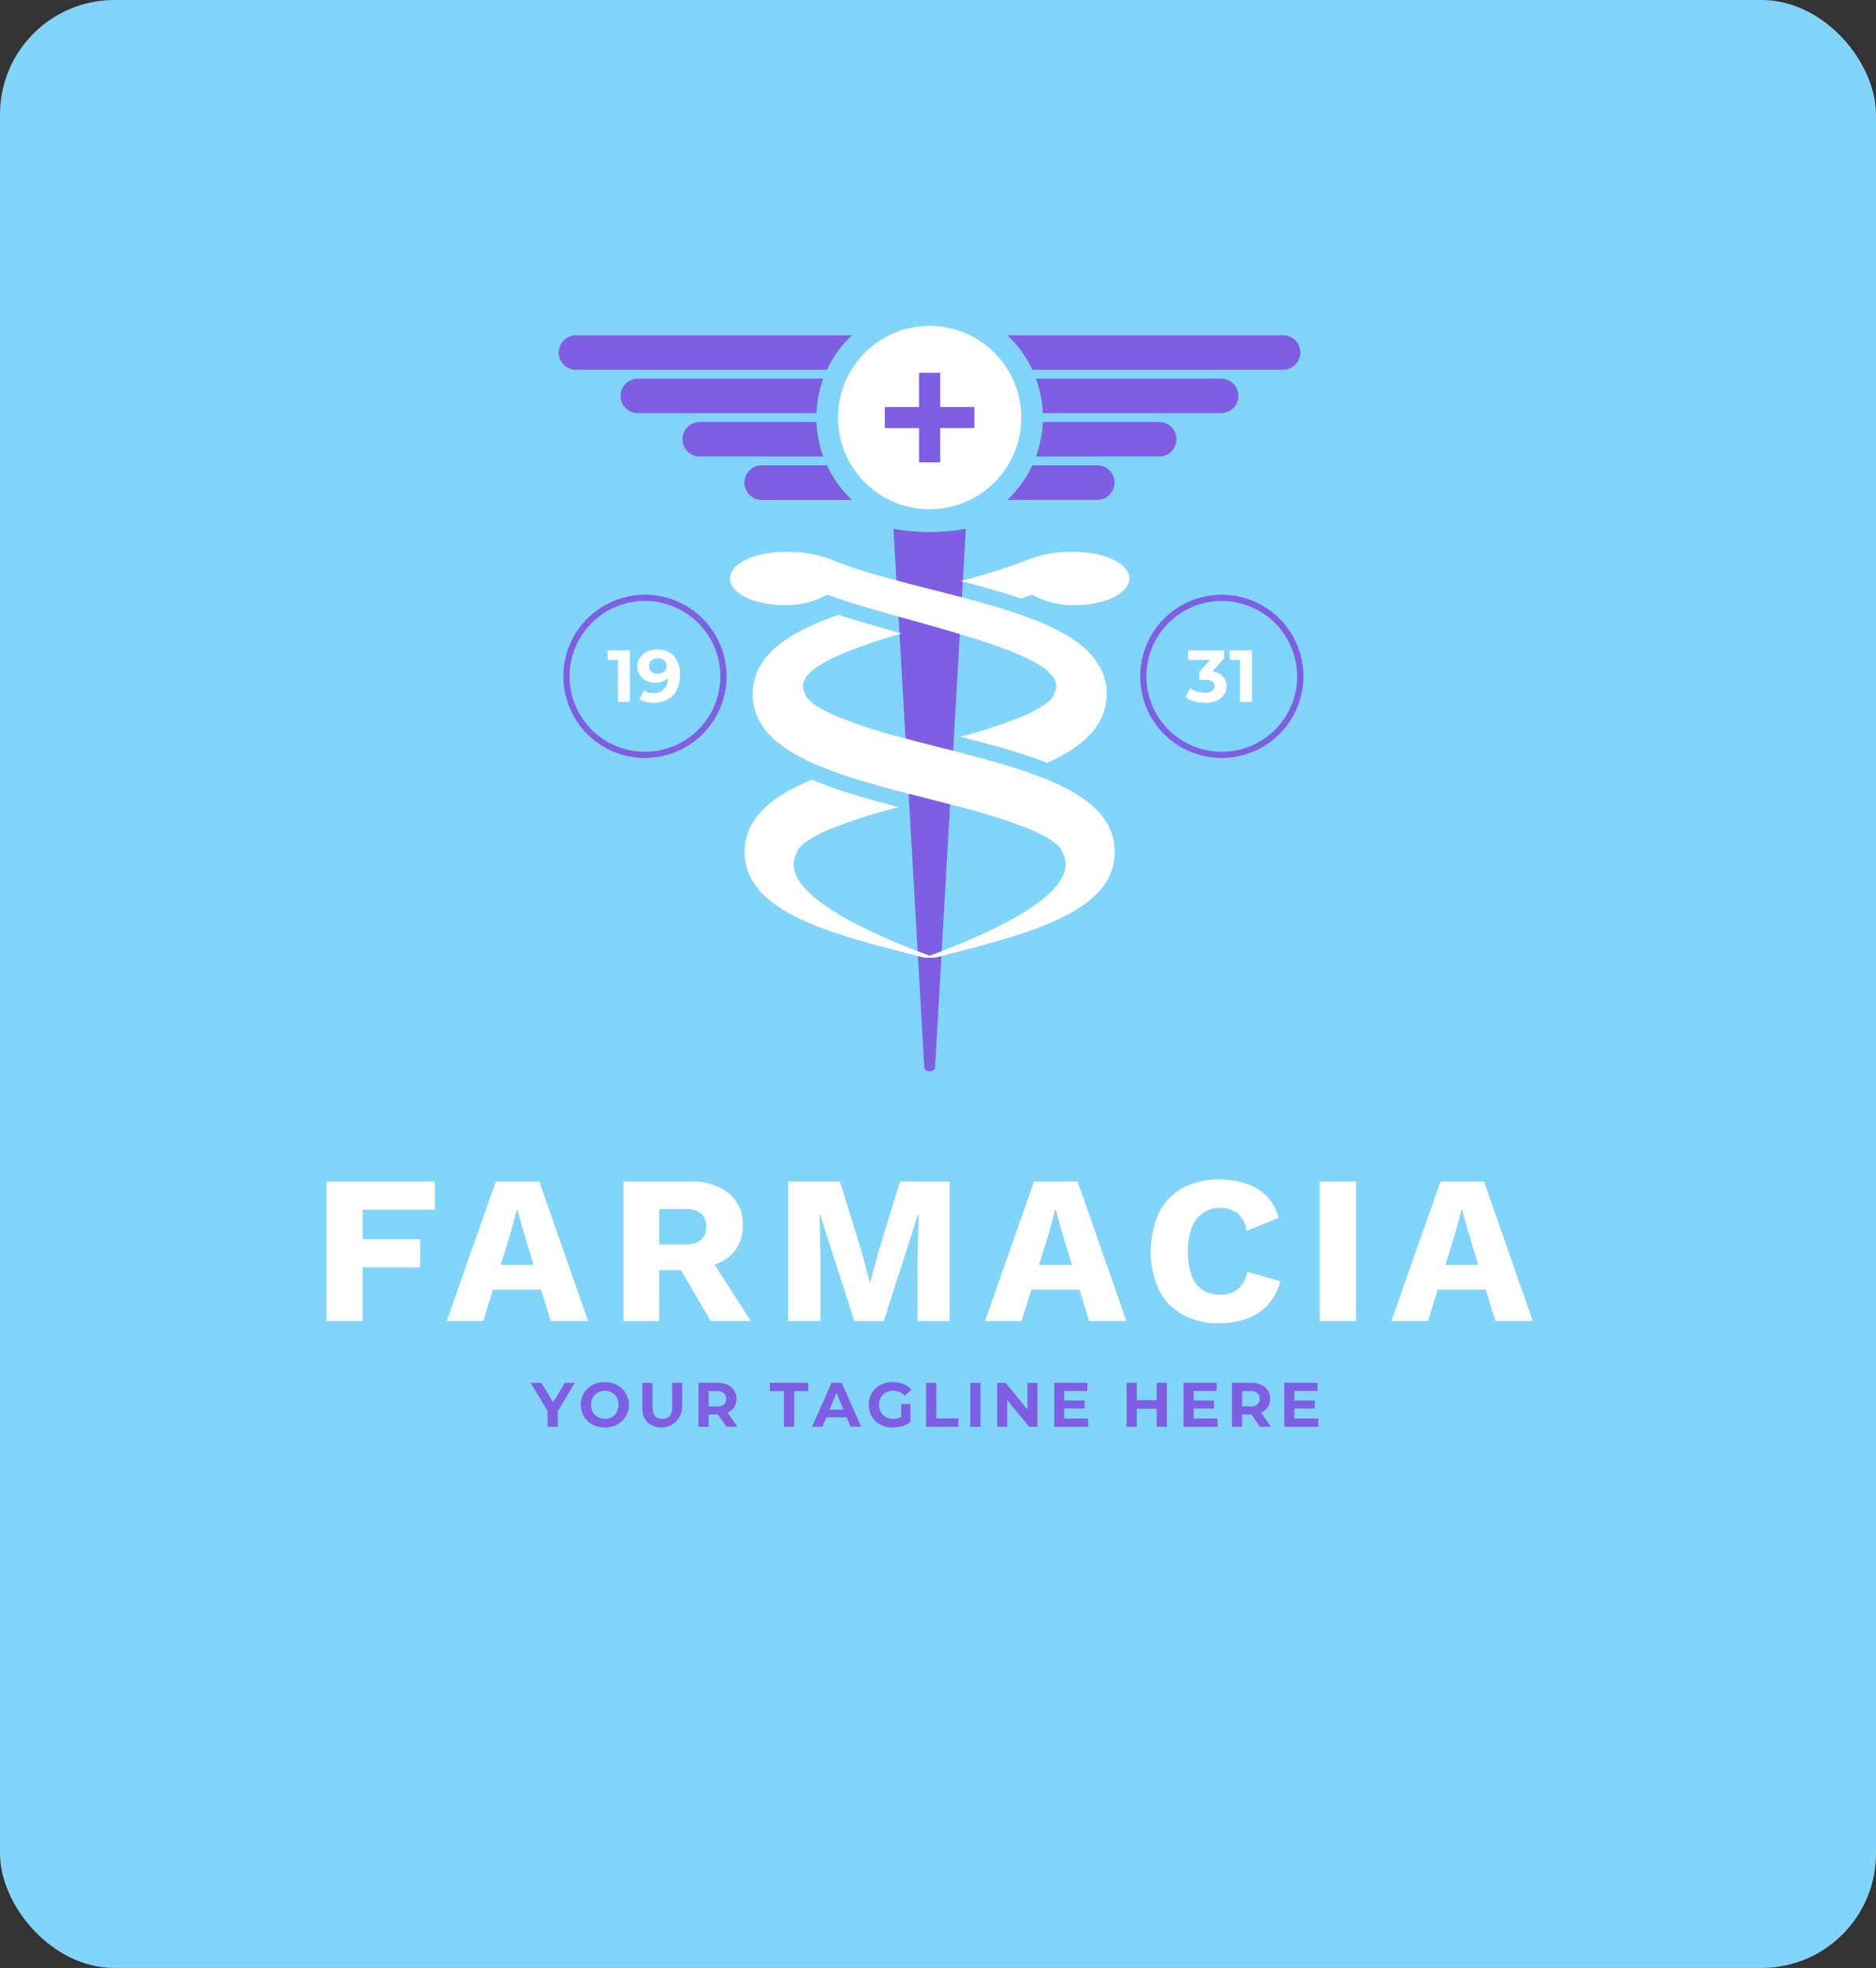 <svg xmlns="http://www.w3.org/2000/svg" xmlns:xlink="http://www.w3.org/1999/xlink" width="328" height="344" viewBox="0 0 328 344">
  <rect x="0" y="0" width="328" height="344" fill="#333333" stroke="none"/>
  <defs>
    <clipPath id="clip-path">
      <rect id="Rectángulo_35337" data-name="Rectángulo 35337" width="210.936" height="192.564" fill="none"/>
    </clipPath>
  </defs>
  <g id="Grupo_84092" data-name="Grupo 84092" transform="translate(-987 -795)">
    <rect id="Rectángulo_35326" data-name="Rectángulo 35326" width="328" height="344" rx="20" transform="translate(987 795)" fill="#81d4fa"/>
    <g id="Grupo_84091" data-name="Grupo 84091" transform="translate(1044.064 851.968)">
      <g id="Grupo_84090" data-name="Grupo 84090" clip-path="url(#clip-path)">
        <path id="Trazado_160930" data-name="Trazado 160930" d="M141.909,16.023A16.023,16.023,0,1,1,125.886,0a16.024,16.024,0,0,1,16.023,16.023" transform="translate(-20.41)" fill="#fff"/>
        <path id="Trazado_160931" data-name="Trazado 160931" d="M134.421,43.561l-5.384,94.253c-.016.317-.431.568-.937.568s-.921-.252-.936-.568l-5.385-94.253a34.935,34.935,0,0,0,6.319.566,35.029,35.029,0,0,0,6.324-.566" transform="translate(-22.623 -8.093)" fill="#7e5ee3"/>
        <path id="Trazado_160932" data-name="Trazado 160932" d="M123.109,128.522h-1.9l-.892-.227c-1.287-.33-2.57-.655-3.841-.984-14.18-3.684-26.666-7.66-26.666-17.269,0-5.945,4.771-9.732,11.772-12.626a76.329,76.329,0,0,0,7.352,2.613c2.056.627,4.322,1.265,7.119,2,.239.065.471.125.709.184a95.745,95.745,0,0,0-12.1,3.874c-5.589,2.375-5.654,3.943-5.654,3.96-3.5,6.021,8.662,12.406,19.292,16.652,1.326.53,2.623,1.023,3.868,1.483h.006c.319.119.633.233.941.346" transform="translate(-16.684 -18.097)" fill="#fff"/>
        <path id="Trazado_160933" data-name="Trazado 160933" d="M152.518,73.365c0,5.545-4.155,9.213-10.393,12.037-2.088-.817-4.512-1.624-7.352-2.462-2.343-.686-4.8-1.342-7.12-1.942l-.692-.178a86.416,86.416,0,0,0,10.706-3.495c5.588-2.375,5.653-3.944,5.653-3.96,2.418-4.09-6.346-7.476-17.014-10.647-3.105-.931-6.379-1.834-9.576-2.732-.313-.092-.627-.178-.947-.265q-.778-.219-1.541-.438c-1.25-.352-2.516-.72-3.766-1.093l-1.2-.357c-.081-.027-.162-.049-.243-.076-.233-.07-.471-.146-.7-.216-.416-.125-.822-.255-1.228-.384-.281-.092-.557-.179-.827-.27l-.682-.222c-.665-.227-1.3-.449-1.92-.671a14.514,14.514,0,0,1-7.52,1.823c-5.242,0-9.495-2.083-9.495-4.647,0-2.093,2.846-3.868,6.747-4.442a18.6,18.6,0,0,1,2.748-.2c.151,0,.3.006.454.011.1,0,.195-.011.3-.011a19.7,19.7,0,0,1,7.6,1.391c4.712,1.936,11.215,3.6,17.5,5.2,15.689,4,30.512,7.779,30.512,18.248" transform="translate(-16.1 -9.015)" fill="#fff"/>
        <path id="Trazado_160934" data-name="Trazado 160934" d="M154.843,103.467c0,9.608-12.486,13.585-26.671,17.268-1.266.331-2.548.655-3.836.985l-.888.227H121.54c.309-.114.628-.227.947-.346h0c1.239-.46,2.537-.953,3.863-1.483,10.63-4.247,22.793-10.631,19.292-16.652,0-.016-.065-1.585-5.654-3.96a95.947,95.947,0,0,0-12.1-3.873c-1.926-.508-3.89-1.011-5.837-1.51-1.683-.427-3.355-.854-4.994-1.287-2.418-.633-4.777-1.282-7.022-1.97a68.746,68.746,0,0,1-8.1-2.964C95.7,85.084,91.547,81.416,91.547,75.871c0-6.811,6.281-10.793,14.991-13.844,3.349,1.093,7.223,2.191,11.025,3.251-10.576,3.154-19.221,6.53-16.819,10.593,0,.016.065,1.584,5.654,3.96a86.181,86.181,0,0,0,10.706,3.5c2.364.649,4.809,1.271,7.227,1.887q1.794.454,3.56.909c2.408.627,4.766,1.255,7.023,1.92a83.39,83.39,0,0,1,8.168,2.8c6.99,2.9,11.761,6.687,11.761,12.627" transform="translate(-17.007 -11.523)" fill="#fff"/>
        <path id="Trazado_160935" data-name="Trazado 160935" d="M165.7,53.17c0,2.564-4.252,4.647-9.495,4.647a14.513,14.513,0,0,1-7.519-1.823c-.617.222-1.26.444-1.926.671-3.3-1.109-6.871-2.1-10.556-3.061a99.255,99.255,0,0,0,11.653-3.684,19.706,19.706,0,0,1,7.6-1.391c.1,0,.2.011.3.011.151-.006.3-.011.454-.011a18.6,18.6,0,0,1,2.749.2c3.9.573,6.746,2.348,6.746,4.442" transform="translate(-25.303 -9.015)" fill="#fff"/>
        <path id="Trazado_160936" data-name="Trazado 160936" d="M52.9,2.016h48.245a19.7,19.7,0,0,0-4.354,6.028H52.9a3.014,3.014,0,0,1,0-6.028" transform="translate(-9.268 -0.375)" fill="#7e5ee3"/>
        <path id="Trazado_160937" data-name="Trazado 160937" d="M197.447,5.029a3.011,3.011,0,0,1-3.013,3.013H150.591a19.7,19.7,0,0,0-4.355-6.027h48.2a3.011,3.011,0,0,1,3.013,3.013" transform="translate(-27.167 -0.375)" fill="#7e5ee3"/>
        <path id="Trazado_160938" data-name="Trazado 160938" d="M66.2,11.325H98.618a19.7,19.7,0,0,0-1.185,6.027H66.2a3.013,3.013,0,1,1,0-6.027" transform="translate(-11.738 -2.104)" fill="#7e5ee3"/>
        <path id="Trazado_160939" data-name="Trazado 160939" d="M187.762,14.338a3.011,3.011,0,0,1-3.013,3.013H153.561a19.708,19.708,0,0,0-1.185-6.027h32.373a3.011,3.011,0,0,1,3.013,3.013" transform="translate(-28.308 -2.104)" fill="#7e5ee3"/>
        <path id="Trazado_160940" data-name="Trazado 160940" d="M99.9,20.634a19.708,19.708,0,0,0,1.185,6.027h-21.6a3.013,3.013,0,0,1,0-6.027Z" transform="translate(-14.208 -3.833)" fill="#7e5ee3"/>
        <path id="Trazado_160941" data-name="Trazado 160941" d="M176.937,23.647a3.014,3.014,0,0,1-3.013,3.013H152.376a19.708,19.708,0,0,0,1.185-6.027h20.363a3.011,3.011,0,0,1,3.013,3.013" transform="translate(-28.308 -3.833)" fill="#7e5ee3"/>
        <path id="Trazado_160942" data-name="Trazado 160942" d="M108.562,35.968H92.787a3.016,3.016,0,0,1,0-6.032H104.2a19.732,19.732,0,0,0,4.36,6.032" transform="translate(-16.678 -5.561)" fill="#7e5ee3"/>
        <path id="Trazado_160943" data-name="Trazado 160943" d="M164.969,32.954a3.018,3.018,0,0,1-3.013,3.013H146.229a19.663,19.663,0,0,0,4.361-6.032h11.366a3.009,3.009,0,0,1,3.013,3.018" transform="translate(-27.166 -5.561)" fill="#7e5ee3"/>
        <path id="Trazado_160944" data-name="Trazado 160944" d="M65.158,86.247A14.265,14.265,0,1,1,79.423,71.982,14.281,14.281,0,0,1,65.158,86.247m0-27.448A13.183,13.183,0,1,0,78.341,71.982,13.2,13.2,0,0,0,65.158,58.8" transform="translate(-9.455 -10.722)" fill="#7e5ee3"/>
        <path id="Trazado_160945" data-name="Trazado 160945" d="M189.021,86.247a14.265,14.265,0,1,1,14.265-14.265,14.281,14.281,0,0,1-14.265,14.265m0-27.448A13.183,13.183,0,1,0,202.2,71.982,13.2,13.2,0,0,0,189.021,58.8" transform="translate(-32.466 -10.722)" fill="#7e5ee3"/>
        <path id="Trazado_160946" data-name="Trazado 160946" d="M135.583,16.044H129.6V10.065h-3.7v5.979h-5.978v3.7h5.978V25.72h3.7V19.742h5.979Z" transform="translate(-22.28 -1.87)" fill="#7e5ee3"/>
        <path id="Trazado_160947" data-name="Trazado 160947" d="M18.964,188.609H6.359v5.175H16.413V198.7H6.359v9.39H0v-24.4H18.964Z" transform="translate(0 -34.126)" fill="#fff"/>
        <path id="Trazado_160948" data-name="Trazado 160948" d="M25.834,208.091l8.576-24.4h7.615l8.54,24.4H44.022l-4.769-15.675-1.072-3.844h-.074l-1,3.807-4.88,15.711Zm5.582-9.833H44.984v4.325H31.416Z" transform="translate(-4.799 -34.126)" fill="#fff"/>
        <path id="Trazado_160949" data-name="Trazado 160949" d="M75.435,183.693a10.183,10.183,0,0,1,6.783,2.052A6.791,6.791,0,0,1,84.64,191.2a6.921,6.921,0,0,1-2.4,5.693,10.438,10.438,0,0,1-6.765,1.959l-.591.332H70.038v8.91H63.79v-24.4Zm-.888,10.979a4.381,4.381,0,0,0,2.772-.739,2.85,2.85,0,0,0,.925-2.366,2.806,2.806,0,0,0-.925-2.329,4.381,4.381,0,0,0-2.772-.739h-4.51v6.173ZM78.282,196l7.8,12.089H79.058L72.81,197.409Z" transform="translate(-11.851 -34.126)" fill="#fff"/>
        <path id="Trazado_160950" data-name="Trazado 160950" d="M127.4,183.692v24.4h-5.619v-11.2l.185-7.5h-.074l-6.025,18.706h-5.139L104.7,189.385h-.074l.185,7.5v11.2H99.158v-24.4h9.057l3.844,12.422,1.368,5.174h.074l1.4-5.138,3.808-12.458Z" transform="translate(-18.421 -34.126)" fill="#fff"/>
        <path id="Trazado_160951" data-name="Trazado 160951" d="M141.427,208.091l8.576-24.4h7.615l8.54,24.4h-6.543l-4.768-15.675-1.073-3.844H153.7l-1,3.807-4.88,15.711Zm5.582-9.833h13.567v4.325H147.009Z" transform="translate(-26.274 -34.126)" fill="#fff"/>
        <path id="Trazado_160952" data-name="Trazado 160952" d="M199.683,201.02a9.759,9.759,0,0,1-2.255,4.2,9.245,9.245,0,0,1-3.7,2.4,14.1,14.1,0,0,1-4.731.758,12.986,12.986,0,0,1-6.4-1.5,10.053,10.053,0,0,1-4.14-4.306,16.6,16.6,0,0,1,0-13.53,10.069,10.069,0,0,1,4.14-4.307,12.906,12.906,0,0,1,6.359-1.5,14.663,14.663,0,0,1,4.7.721,9.178,9.178,0,0,1,3.622,2.2,8.345,8.345,0,0,1,2.107,3.808l-5.583,2.255a5.148,5.148,0,0,0-1.681-3.142,4.853,4.853,0,0,0-2.939-.85,5.3,5.3,0,0,0-3.013.85,5.36,5.36,0,0,0-1.959,2.532,11.184,11.184,0,0,0-.684,4.2,12.111,12.111,0,0,0,.629,4.177,5.044,5.044,0,0,0,1.9,2.55,5.561,5.561,0,0,0,3.16.851,4.706,4.706,0,0,0,3.014-.98,5.052,5.052,0,0,0,1.681-3.013Z" transform="translate(-32.887 -34.041)" fill="#fff"/>
        <rect id="Rectángulo_35335" data-name="Rectángulo 35335" width="6.359" height="24.399" transform="translate(173.673 149.566)" fill="#fff"/>
        <path id="Trazado_160953" data-name="Trazado 160953" d="M228.69,208.091l8.576-24.4h7.615l8.54,24.4h-6.543l-4.769-15.675-1.072-3.844h-.074l-1,3.807-4.88,15.711Zm5.581-9.833h13.567v4.325H234.271Z" transform="translate(-42.485 -34.126)" fill="#fff"/>
        <path id="Trazado_160954" data-name="Trazado 160954" d="M48.605,231.865v2.721H46.828v-2.743l-2.973-4.937h1.887l2.052,3.412,2.052-3.412H51.59Z" transform="translate(-8.147 -42.154)" fill="#7e5ee3"/>
        <path id="Trazado_160955" data-name="Trazado 160955" d="M56.667,234.171a3.823,3.823,0,0,1-1.5-1.421,4.085,4.085,0,0,1,0-4.07,3.823,3.823,0,0,1,1.5-1.421,4.75,4.75,0,0,1,4.307,0,3.918,3.918,0,0,1,0,6.912,4.75,4.75,0,0,1-4.307,0m3.386-1.311a2.249,2.249,0,0,0,.861-.872,2.746,2.746,0,0,0,0-2.545,2.251,2.251,0,0,0-.861-.873,2.58,2.58,0,0,0-2.459,0,2.245,2.245,0,0,0-.861.873,2.746,2.746,0,0,0,0,2.545,2.243,2.243,0,0,0,.861.872,2.574,2.574,0,0,0,2.459,0" transform="translate(-10.147 -42.123)" fill="#7e5ee3"/>
        <path id="Trazado_160956" data-name="Trazado 160956" d="M68.77,233.806a3.5,3.5,0,0,1-.916-2.6v-4.3h1.777v4.236q0,2.063,1.711,2.062a1.6,1.6,0,0,0,1.273-.5,2.319,2.319,0,0,0,.439-1.563V226.9h1.755v4.3a3.632,3.632,0,0,1-6.039,2.6" transform="translate(-12.606 -42.154)" fill="#7e5ee3"/>
        <path id="Trazado_160957" data-name="Trazado 160957" d="M84.793,234.585l-1.481-2.139H81.677v2.139H79.9V226.9h3.324a4.276,4.276,0,0,1,1.773.34,2.743,2.743,0,0,1,1.151,3.922,2.6,2.6,0,0,1-1.168.949l1.723,2.469Zm-.449-5.886a1.868,1.868,0,0,0-1.218-.346H81.677v2.677h1.449a1.849,1.849,0,0,0,1.218-.35,1.385,1.385,0,0,0,0-1.981" transform="translate(-14.844 -42.154)" fill="#7e5ee3"/>
        <path id="Trazado_160958" data-name="Trazado 160958" d="M97.706,228.353H95.248v-1.448h6.694v1.448H99.484v6.232H97.706Z" transform="translate(-17.695 -42.154)" fill="#7e5ee3"/>
        <path id="Trazado_160959" data-name="Trazado 160959" d="M110.345,232.939h-3.565l-.681,1.646h-1.821L107.7,226.9h1.756l3.434,7.681h-1.865Zm-.559-1.349-1.218-2.94-1.218,2.94Z" transform="translate(-19.372 -42.154)" fill="#7e5ee3"/>
        <path id="Trazado_160960" data-name="Trazado 160960" d="M122.131,230.6h1.624v3.115a4.624,4.624,0,0,1-1.449.725,5.614,5.614,0,0,1-1.657.252,4.486,4.486,0,0,1-2.15-.511,3.8,3.8,0,0,1-1.5-1.415,4.126,4.126,0,0,1,0-4.092,3.788,3.788,0,0,1,1.509-1.416,4.586,4.586,0,0,1,2.172-.51,4.748,4.748,0,0,1,1.833.34,3.62,3.62,0,0,1,1.382.987l-1.141,1.054a2.638,2.638,0,0,0-1.986-.866,2.7,2.7,0,0,0-1.305.307,2.205,2.205,0,0,0-.889.866,2.726,2.726,0,0,0,0,2.557,2.252,2.252,0,0,0,.883.872,2.618,2.618,0,0,0,1.289.313,2.885,2.885,0,0,0,1.383-.329Z" transform="translate(-21.635 -42.124)" fill="#7e5ee3"/>
        <path id="Trazado_160961" data-name="Trazado 160961" d="M128.789,226.905h1.777v6.232h3.851v1.449h-5.629Z" transform="translate(-23.926 -42.154)" fill="#7e5ee3"/>
        <rect id="Rectángulo_35336" data-name="Rectángulo 35336" width="1.778" height="7.681" transform="translate(112.587 184.751)" fill="#7e5ee3"/>
        <path id="Trazado_160962" data-name="Trazado 160962" d="M151.087,226.905v7.681h-1.459l-3.829-4.663v4.663h-1.755v-7.681h1.47l3.819,4.663v-4.663Z" transform="translate(-26.76 -42.154)" fill="#7e5ee3"/>
        <path id="Trazado_160963" data-name="Trazado 160963" d="M162.225,233.159v1.427h-5.947V226.9h5.8v1.427h-4.038V230h3.565v1.383h-3.565v1.777Z" transform="translate(-29.033 -42.154)" fill="#7e5ee3"/>
        <path id="Trazado_160964" data-name="Trazado 160964" d="M178.872,226.905v7.681h-1.777v-3.149h-3.489v3.149h-1.777v-7.681h1.777v3.028h3.489v-3.028Z" transform="translate(-31.922 -42.154)" fill="#7e5ee3"/>
        <path id="Trazado_160965" data-name="Trazado 160965" d="M190.01,233.159v1.427h-5.947V226.9h5.8v1.427H185.83V230H189.4v1.383H185.83v1.777Z" transform="translate(-34.195 -42.154)" fill="#7e5ee3"/>
        <path id="Trazado_160966" data-name="Trazado 160966" d="M199.347,234.585l-1.482-2.139h-1.634v2.139h-1.778V226.9h3.324a4.274,4.274,0,0,1,1.773.34,2.538,2.538,0,0,1,1.563,2.447,2.5,2.5,0,0,1-1.58,2.424l1.722,2.469Zm-.45-5.886a1.868,1.868,0,0,0-1.218-.346h-1.448v2.677h1.448a1.849,1.849,0,0,0,1.218-.35,1.385,1.385,0,0,0,0-1.981" transform="translate(-36.125 -42.154)" fill="#7e5ee3"/>
        <path id="Trazado_160967" data-name="Trazado 160967" d="M211.651,233.159v1.427H205.7V226.9h5.8v1.427h-4.038V230h3.565v1.383h-3.565v1.777Z" transform="translate(-38.215 -42.154)" fill="#7e5ee3"/>
        <path id="Trazado_160968" data-name="Trazado 160968" d="M64.278,69.657v9.009H62.193V71.33h-1.8V69.657Z" transform="translate(-11.219 -12.941)" fill="#fff"/>
        <path id="Trazado_160969" data-name="Trazado 160969" d="M73.164,70.619a4.7,4.7,0,0,1,1.068,3.314,5.6,5.6,0,0,1-.572,2.625,3.9,3.9,0,0,1-1.615,1.661,4.97,4.97,0,0,1-2.407.566,5.792,5.792,0,0,1-1.377-.16,3.725,3.725,0,0,1-1.12-.457l.773-1.532a2.914,2.914,0,0,0,1.685.45,2.44,2.44,0,0,0,1.815-.675,2.826,2.826,0,0,0,.721-1.95,3.026,3.026,0,0,1-2.239.811,3.506,3.506,0,0,1-1.57-.348,2.747,2.747,0,0,1-1.12-.984,2.656,2.656,0,0,1-.412-1.474,2.807,2.807,0,0,1,.451-1.583,2.942,2.942,0,0,1,1.229-1.049,4.007,4.007,0,0,1,1.731-.367,3.84,3.84,0,0,1,2.961,1.152m-1.693,2.715a1.316,1.316,0,0,0,.013-1.937,1.671,1.671,0,0,0-1.151-.373,1.61,1.61,0,0,0-1.088.36,1.224,1.224,0,0,0-.419.979,1.243,1.243,0,0,0,.419.984,1.848,1.848,0,0,0,2.226-.013" transform="translate(-12.409 -12.905)" fill="#fff"/>
        <path id="Trazado_160970" data-name="Trazado 160970" d="M191.02,74.207a2.428,2.428,0,0,1,.63,1.706,2.694,2.694,0,0,1-.411,1.448,2.869,2.869,0,0,1-1.255,1.062,4.821,4.821,0,0,1-2.067.4,7.07,7.07,0,0,1-1.872-.252,4.8,4.8,0,0,1-1.563-.714l.811-1.6a3.9,3.9,0,0,0,1.19.6,4.577,4.577,0,0,0,1.383.213,2.189,2.189,0,0,0,1.235-.3.971.971,0,0,0,.45-.856q0-1.108-1.685-1.107h-.953V73.429l1.853-2.1h-3.836V69.658h6.307v1.351l-2.034,2.316a3.041,3.041,0,0,1,1.815.882" transform="translate(-34.273 -12.941)" fill="#fff"/>
        <path id="Trazado_160971" data-name="Trazado 160971" d="M197.853,69.657v9.009h-2.085V71.33h-1.8V69.657Z" transform="translate(-36.034 -12.941)" fill="#fff"/>
      </g>
    </g>
  </g>
</svg>
